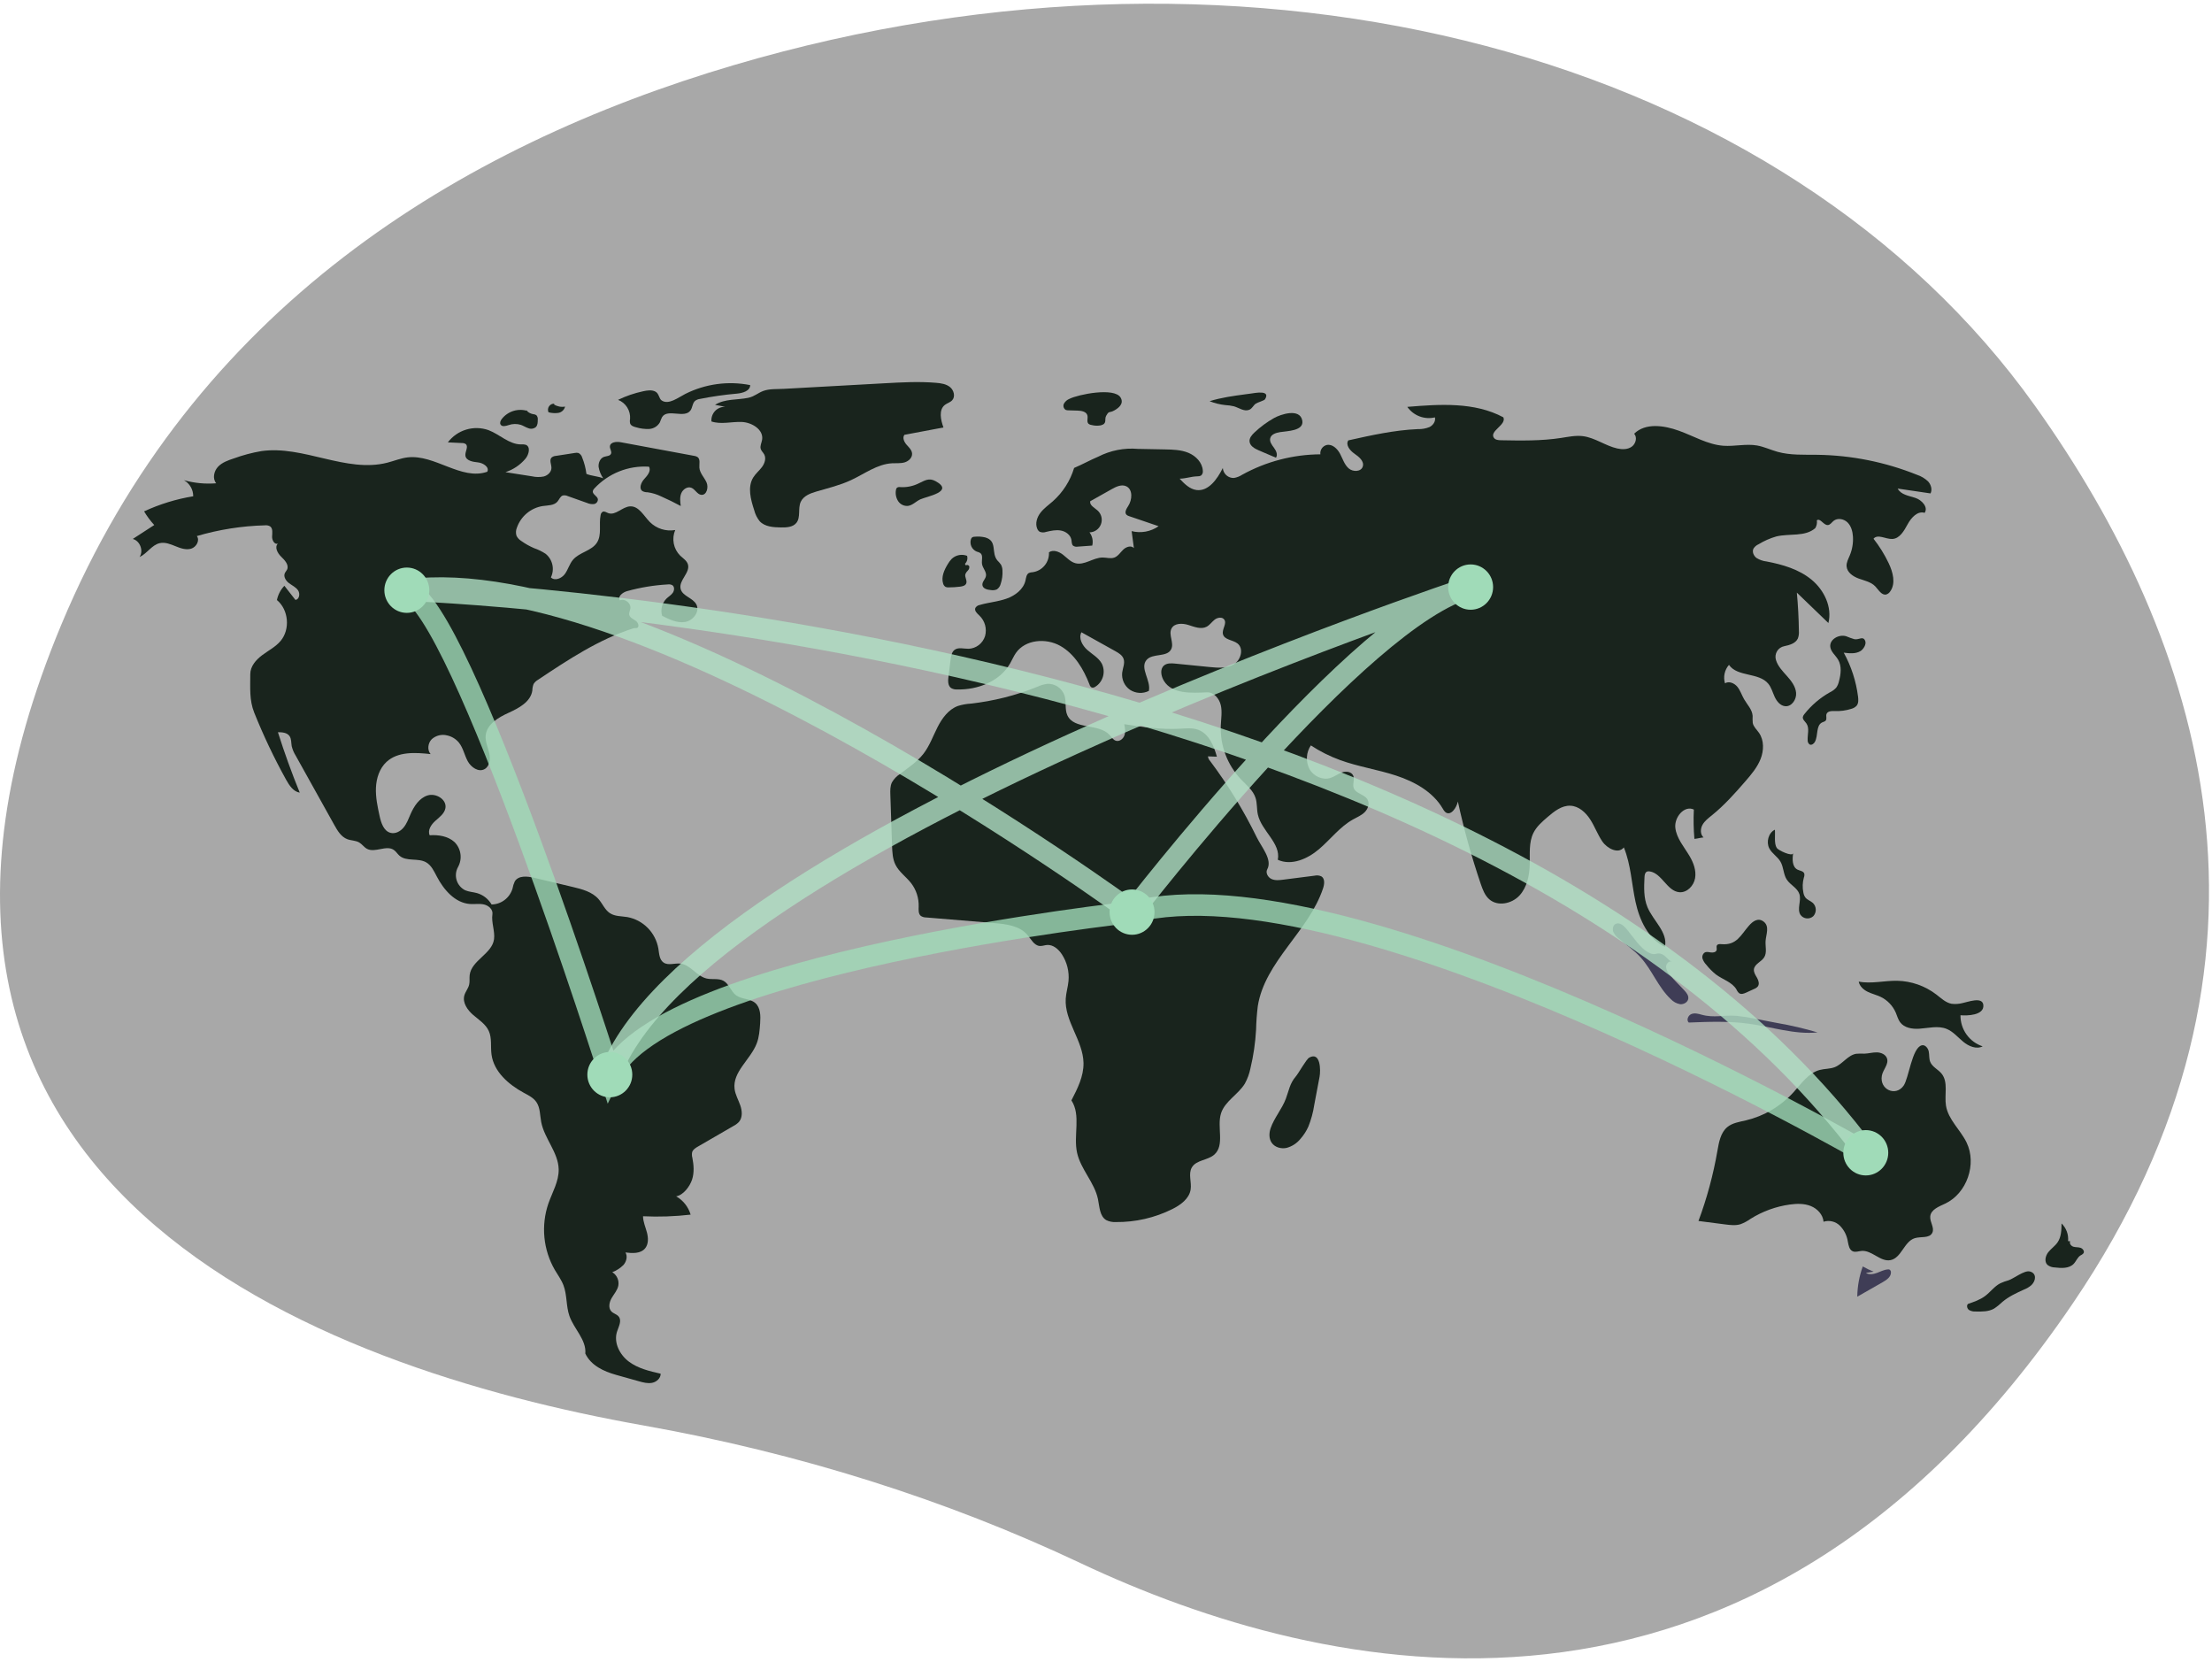 <svg width="205" height="154" viewBox="0 0 205 154" fill="none" xmlns="http://www.w3.org/2000/svg">
<path d="M188.605 37.612C165.369 5.013 116.285 -8.21 68.012 6.032C42.491 13.561 17.885 28.647 5.691 57.859C-16.108 110.077 29.661 126.755 59.589 132.07C74.061 134.64 87.69 138.958 100.145 144.836C122.553 155.411 162.216 164.782 192.125 120.731C213.803 88.803 204.082 59.326 188.605 37.612Z" fill="#A8A8A8"/>
<path d="M54.348 43.911C54.283 43.393 54.152 42.886 53.957 42.402C53.932 42.31 53.889 42.225 53.83 42.151C53.77 42.078 53.697 42.017 53.613 41.974C53.501 41.945 53.383 41.944 53.271 41.97L51.516 42.241C51.369 42.248 51.228 42.303 51.115 42.398C50.887 42.64 51.112 43.031 51.105 43.365C51.097 43.741 50.766 44.046 50.406 44.147C50.039 44.222 49.661 44.217 49.296 44.133L46.842 43.749C47.565 43.516 48.208 43.083 48.699 42.5C49.022 42.114 49.194 41.394 48.727 41.211C48.588 41.173 48.443 41.161 48.3 41.177C47.188 41.185 46.313 40.249 45.273 39.855C44.606 39.619 43.883 39.602 43.206 39.805C42.53 40.008 41.934 40.422 41.505 40.988L42.812 41.051C42.935 41.044 43.057 41.077 43.16 41.145C43.447 41.382 43.091 41.838 43.131 42.21C43.184 42.693 43.819 42.795 44.299 42.844C44.778 42.893 45.386 43.286 45.156 43.712C42.746 44.549 40.295 42.077 37.764 42.381C37.124 42.458 36.519 42.712 35.894 42.871C32.075 43.846 28.126 41.246 24.225 41.797C23.357 41.946 22.505 42.172 21.677 42.474C21.146 42.65 20.592 42.84 20.207 43.247C19.821 43.655 19.674 44.352 20.039 44.779C19.032 44.862 18.018 44.765 17.044 44.492C17.307 44.639 17.526 44.855 17.678 45.118C17.83 45.38 17.909 45.679 17.907 45.983C16.334 46.241 14.802 46.712 13.354 47.382C13.624 47.836 13.94 48.26 14.296 48.648L12.305 49.938C12.977 50.109 13.325 51.034 12.934 51.611C13.632 51.298 14.064 50.489 14.81 50.325C15.299 50.217 15.796 50.419 16.26 50.608C16.723 50.798 17.233 50.981 17.713 50.839C18.193 50.697 18.547 50.07 18.242 49.67C20.293 49.066 22.413 48.733 24.55 48.676C24.714 48.656 24.882 48.687 25.027 48.768C25.305 48.962 25.232 49.382 25.217 49.723C25.202 50.064 25.466 50.512 25.768 50.358C25.413 50.669 25.716 51.255 26.058 51.581C26.399 51.908 26.81 52.359 26.601 52.785C26.546 52.895 26.454 52.984 26.401 53.096C26.247 53.427 26.492 53.812 26.782 54.032C27.072 54.251 27.427 54.404 27.629 54.708C27.83 55.012 27.739 55.544 27.379 55.587L26.355 54.277C26.005 54.642 25.766 55.1 25.664 55.598C26.749 56.492 26.912 58.313 26.004 59.389C25.539 59.939 24.879 60.273 24.303 60.702C23.726 61.131 23.193 61.742 23.195 62.464C23.197 63.712 23.096 64.871 23.56 66.028C24.415 68.162 25.402 70.238 26.516 72.247C26.808 72.774 27.186 73.352 27.779 73.443C27.03 71.605 26.356 69.739 25.757 67.844C26.147 67.845 26.598 67.876 26.827 68.195C27.017 68.459 26.976 68.818 27.035 69.139C27.11 69.449 27.234 69.745 27.404 70.015L30.98 76.436C31.276 76.969 31.616 77.54 32.183 77.755C32.545 77.893 32.964 77.867 33.297 78.066C33.559 78.221 33.735 78.497 34.001 78.644C34.754 79.058 35.802 78.264 36.505 78.758C36.707 78.9 36.835 79.124 37.02 79.286C37.67 79.854 38.737 79.474 39.487 79.897C39.971 80.17 40.221 80.716 40.48 81.211C41.126 82.45 42.171 83.663 43.556 83.762C43.991 83.793 44.436 83.71 44.861 83.807C45.286 83.905 45.705 84.279 45.636 84.713C45.519 85.458 45.884 86.273 45.786 87.02C45.608 88.382 43.693 88.98 43.528 90.343C43.492 90.641 43.548 90.949 43.478 91.241C43.392 91.599 43.125 91.891 43.03 92.246C42.851 92.921 43.33 93.592 43.856 94.046C44.383 94.499 45.011 94.891 45.298 95.526C45.603 96.197 45.453 96.98 45.552 97.711C45.768 99.307 47.136 100.491 48.543 101.254C48.972 101.486 49.433 101.711 49.71 102.115C50.072 102.641 50.036 103.335 50.157 103.964C50.454 105.505 51.74 106.774 51.776 108.343C51.802 109.458 51.188 110.469 50.82 111.521C50.476 112.529 50.352 113.6 50.455 114.661C50.559 115.722 50.888 116.748 51.421 117.669C51.696 118.137 52.024 118.578 52.218 119.085C52.565 119.99 52.453 121.018 52.772 121.933C53.195 123.142 54.357 124.141 54.245 125.419C54.773 126.523 55.937 127.065 57.108 127.394L59.207 127.983C59.609 128.096 60.029 128.209 60.438 128.128C60.847 128.046 61.238 127.704 61.227 127.283C60.198 127.049 59.136 126.8 58.287 126.168C57.439 125.536 56.858 124.41 57.18 123.397C57.329 122.927 57.647 122.385 57.345 121.997C57.172 121.774 56.856 121.716 56.661 121.514C56.357 121.197 56.461 120.666 56.68 120.285C56.898 119.904 57.214 119.563 57.303 119.131C57.347 118.89 57.317 118.641 57.217 118.417C57.117 118.193 56.952 118.005 56.743 117.879C57.132 117.731 57.486 117.502 57.782 117.207C58.055 116.893 58.181 116.408 57.966 116.05C58.604 116.132 59.358 116.172 59.777 115.68C60.111 115.287 60.088 114.699 59.956 114.199C59.824 113.698 59.6 113.212 59.593 112.694C61.066 112.765 62.541 112.714 64.005 112.544C63.793 111.825 63.312 111.217 62.664 110.85C63.327 110.737 63.931 109.937 64.14 109.293C64.35 108.648 64.296 107.947 64.167 107.281C64.117 107.11 64.11 106.929 64.147 106.754C64.222 106.514 64.455 106.368 64.671 106.243L67.963 104.337C68.159 104.238 68.337 104.106 68.489 103.946C68.834 103.537 68.782 102.921 68.606 102.415C68.429 101.909 68.147 101.433 68.079 100.902C67.875 99.311 69.564 98.17 70.134 96.672C70.358 96.085 70.403 95.446 70.447 94.818C70.493 94.144 70.497 93.36 69.983 92.926C69.491 92.509 68.722 92.602 68.206 92.215C67.734 91.859 67.571 91.169 67.055 90.882C66.587 90.622 65.999 90.788 65.478 90.665C64.56 90.449 63.983 89.383 63.046 89.284C62.517 89.229 61.919 89.489 61.485 89.179C61.103 88.905 61.088 88.355 61.015 87.889C60.888 87.164 60.543 86.496 60.028 85.974C59.512 85.452 58.85 85.103 58.132 84.972C57.586 84.884 56.993 84.917 56.529 84.615C56.059 84.309 55.844 83.737 55.475 83.313C54.881 82.631 53.944 82.388 53.067 82.18L49.499 81.335C48.866 81.184 48.05 81.105 47.71 81.664C47.609 81.877 47.538 82.103 47.498 82.335C47.371 82.756 47.114 83.125 46.766 83.389C46.418 83.654 45.995 83.8 45.559 83.807C45.26 83.293 44.776 82.915 44.207 82.752C43.845 82.65 43.458 82.639 43.113 82.49C42.925 82.397 42.758 82.267 42.621 82.107C42.485 81.947 42.383 81.761 42.32 81.56C42.258 81.358 42.237 81.147 42.258 80.937C42.28 80.727 42.344 80.524 42.446 80.34C42.652 79.971 42.731 79.544 42.672 79.124C42.613 78.705 42.419 78.317 42.119 78.02C41.512 77.471 40.635 77.338 39.821 77.393C39.608 76.924 39.964 76.396 40.348 76.055C40.732 75.714 41.198 75.379 41.282 74.871C41.413 74.07 40.401 73.463 39.632 73.701C38.863 73.94 38.372 74.693 38.048 75.435C37.862 75.861 37.703 76.309 37.41 76.668C37.116 77.028 36.643 77.285 36.196 77.169C35.563 77.006 35.318 76.248 35.178 75.604C34.99 74.741 34.801 73.866 34.841 72.983C34.88 72.1 35.175 71.193 35.821 70.595C36.874 69.621 38.488 69.716 39.908 69.872C39.573 69.491 39.656 68.848 40.015 68.489C40.205 68.32 40.432 68.199 40.678 68.138C40.925 68.077 41.182 68.078 41.428 68.139C41.856 68.229 42.242 68.462 42.523 68.799C42.926 69.295 43.041 69.965 43.346 70.528C43.651 71.092 44.337 71.572 44.899 71.27C45.384 71.009 45.461 70.331 45.34 69.79C45.219 69.249 44.963 68.724 45.007 68.171C45.09 67.117 46.174 66.482 47.13 66.048C48.087 65.614 49.182 65.03 49.334 63.984C49.339 63.779 49.377 63.576 49.447 63.384C49.553 63.214 49.701 63.074 49.876 62.977C52.667 61.118 55.505 59.235 58.696 58.218C58.862 58.166 58.881 58.224 59.05 58.183C59.287 58.045 59.13 57.663 58.903 57.51C58.676 57.356 58.373 57.238 58.315 56.968C58.273 56.77 58.389 56.576 58.419 56.375C58.493 55.883 57.908 55.428 57.455 55.625C57.198 55.283 57.706 54.885 58.115 54.772C59.347 54.43 60.611 54.222 61.886 54.151C62.033 54.127 62.184 54.153 62.315 54.224C62.529 54.374 62.502 54.717 62.35 54.93C62.198 55.144 61.962 55.278 61.773 55.459C61.566 55.661 61.419 55.918 61.347 56.199C61.275 56.481 61.281 56.777 61.364 57.056C62.03 57.397 62.754 57.749 63.491 57.628C64.229 57.508 64.883 56.673 64.536 56.006C64.214 55.385 63.244 55.245 63.078 54.564C62.882 53.767 64.002 53.058 63.749 52.277C63.639 51.935 63.301 51.734 63.042 51.487C62.735 51.184 62.527 50.795 62.444 50.371C62.361 49.947 62.407 49.507 62.576 49.11C62.154 49.185 61.72 49.156 61.31 49.027C60.901 48.898 60.528 48.672 60.223 48.367C59.661 47.795 59.212 46.891 58.413 46.917C57.679 46.941 57.047 47.803 56.362 47.54C56.193 47.475 56.015 47.343 55.852 47.421C55.798 47.456 55.753 47.503 55.72 47.558C55.687 47.613 55.667 47.675 55.661 47.739C55.487 48.579 55.787 49.536 55.333 50.262C54.839 51.052 53.696 51.161 53.097 51.874C52.772 52.26 52.646 52.781 52.347 53.189C52.048 53.596 51.413 53.856 51.055 53.501C51.231 53.135 51.279 52.72 51.191 52.324C51.103 51.927 50.885 51.572 50.571 51.317C50.238 51.098 49.879 50.922 49.502 50.793C49.082 50.614 48.681 50.389 48.309 50.123C48.122 50.009 47.97 49.845 47.87 49.65C47.791 49.405 47.802 49.14 47.9 48.902C48.082 48.376 48.403 47.911 48.828 47.555C49.254 47.2 49.767 46.969 50.313 46.886C50.791 46.82 51.347 46.843 51.663 46.477C51.83 46.282 51.918 45.989 52.16 45.91C52.316 45.879 52.477 45.899 52.62 45.967L54.403 46.6C54.602 46.69 54.82 46.727 55.038 46.706C55.145 46.691 55.244 46.636 55.313 46.551C55.382 46.467 55.416 46.359 55.41 46.25C55.353 45.951 54.898 45.808 54.939 45.507C54.962 45.409 55.014 45.321 55.088 45.254C55.731 44.564 56.518 44.025 57.392 43.677C58.266 43.329 59.205 43.181 60.143 43.242C60.368 43.614 60.012 44.055 59.716 44.373C59.42 44.691 59.182 45.26 59.54 45.504C59.687 45.58 59.85 45.617 60.015 45.612C60.453 45.672 60.88 45.803 61.278 45.998C61.894 46.269 62.498 46.565 63.09 46.886C63.038 46.492 62.988 46.077 63.136 45.709C63.284 45.341 63.705 45.052 64.073 45.195C64.427 45.334 64.608 45.806 64.986 45.85C65.489 45.907 65.688 45.158 65.477 44.693C65.267 44.228 64.851 43.839 64.816 43.33C64.793 42.986 64.922 42.56 64.65 42.352C64.553 42.289 64.443 42.25 64.329 42.238L57.528 40.976C57.125 40.901 56.541 40.959 56.523 41.372C56.513 41.603 56.718 41.831 56.627 42.044C56.531 42.27 56.213 42.25 55.981 42.33C55.623 42.454 55.442 42.884 55.477 43.265C55.54 43.644 55.685 44.003 55.903 44.319C55.461 44.132 54.791 44.098 54.348 43.911Z" fill="#19241D"/>
<path d="M48.921 38.091C48.492 37.948 48.03 37.942 47.597 38.072C47.165 38.203 46.782 38.465 46.502 38.822C46.39 38.97 46.296 39.175 46.39 39.336C46.524 39.567 46.867 39.476 47.119 39.393C47.49 39.26 47.894 39.25 48.271 39.366C48.508 39.448 48.72 39.593 48.958 39.672C49.074 39.721 49.201 39.737 49.326 39.718C49.45 39.7 49.567 39.648 49.664 39.568C49.828 39.4 49.838 39.139 49.838 38.903C49.849 38.824 49.843 38.744 49.82 38.668C49.796 38.592 49.757 38.522 49.703 38.464C49.608 38.408 49.501 38.376 49.391 38.371C49.144 38.325 48.922 38.194 48.761 38" fill="#19241D"/>
<path d="M51.374 37.403C51.278 37.398 51.182 37.418 51.096 37.46C51.01 37.503 50.936 37.568 50.882 37.648C50.827 37.727 50.794 37.82 50.785 37.917C50.777 38.013 50.793 38.11 50.832 38.199C51.127 38.28 51.435 38.3 51.738 38.258C51.889 38.234 52.029 38.166 52.142 38.062C52.255 37.958 52.334 37.823 52.37 37.673C52.014 37.739 51.646 37.668 51.339 37.475" fill="#19241D"/>
<path d="M59.601 36.254C58.799 36.425 58.019 36.692 57.279 37.049C57.628 37.184 57.925 37.428 58.125 37.746C58.326 38.065 58.42 38.439 58.393 38.815C58.362 38.959 58.366 39.109 58.404 39.252C58.489 39.46 58.736 39.538 58.953 39.592C59.344 39.711 59.751 39.764 60.159 39.747C60.362 39.736 60.56 39.674 60.735 39.567C60.909 39.459 61.054 39.31 61.156 39.132C61.215 38.963 61.285 38.798 61.364 38.638C61.884 37.838 63.431 38.805 63.99 38.032C64.187 37.76 64.169 37.35 64.426 37.135C64.558 37.041 64.712 36.981 64.873 36.962C65.998 36.737 67.133 36.574 68.275 36.474C68.816 36.426 69.521 36.231 69.525 35.683C67.488 35.28 65.375 35.566 63.515 36.498C62.845 36.837 61.959 37.548 61.314 37.1C61.072 36.932 61.084 36.48 60.752 36.291C60.412 36.098 59.962 36.176 59.601 36.254Z" fill="#19241D"/>
<path d="M66.266 37.51L67.222 37.695C67.046 37.687 66.87 37.717 66.707 37.783C66.543 37.849 66.395 37.95 66.273 38.078C66.151 38.206 66.058 38.359 65.999 38.527C65.94 38.694 65.917 38.872 65.932 39.05C66.828 39.351 67.805 39.058 68.748 39.098C69.692 39.138 70.79 39.817 70.628 40.756C70.58 41.039 70.417 41.323 70.502 41.598C70.561 41.791 70.73 41.927 70.825 42.105C71.023 42.475 70.865 42.943 70.614 43.279C70.364 43.615 70.027 43.883 69.807 44.241C69.261 45.13 69.571 46.279 69.897 47.272C69.991 47.647 70.165 47.997 70.406 48.297C70.889 48.815 71.675 48.86 72.379 48.87C72.892 48.878 73.479 48.852 73.803 48.452C74.226 47.929 73.93 47.114 74.209 46.5C74.462 45.943 75.106 45.704 75.69 45.535C76.76 45.224 77.851 44.96 78.862 44.491C80.118 43.908 81.292 43.001 82.673 42.926C83.06 42.905 83.457 42.951 83.83 42.844C84.203 42.737 84.557 42.412 84.529 42.022C84.505 41.688 84.225 41.444 84.007 41.193C83.788 40.941 83.617 40.555 83.817 40.289L87.436 39.608C87.18 38.903 86.98 37.975 87.569 37.516C87.782 37.351 88.067 37.285 88.248 37.084C88.556 36.743 88.401 36.156 88.045 35.866C87.689 35.576 87.207 35.509 86.751 35.47C85.164 35.337 83.568 35.425 81.978 35.513C78.871 35.685 75.763 35.857 72.656 36.028C72.03 36.063 71.308 36.01 70.734 36.225C70.249 36.407 69.903 36.742 69.348 36.859C68.322 37.076 67.194 36.929 66.266 37.51Z" fill="#19241D"/>
<path d="M83.4 45.132C83.303 45.117 83.203 45.14 83.122 45.196C83.068 45.256 83.036 45.332 83.031 45.413C82.969 45.768 83.043 46.133 83.237 46.436C83.336 46.584 83.472 46.703 83.632 46.781C83.792 46.858 83.97 46.891 84.147 46.875C84.577 46.82 84.895 46.45 85.291 46.269C85.901 45.99 88.493 45.556 86.7 44.58C86.082 44.243 85.683 44.541 85.196 44.762C84.642 45.048 84.021 45.176 83.4 45.132Z" fill="#19241D"/>
<path d="M99.103 36.959C98.894 37.045 98.719 37.199 98.605 37.396C98.553 37.496 98.541 37.612 98.571 37.721C98.602 37.83 98.673 37.923 98.769 37.981C98.847 38.009 98.93 38.023 99.013 38.02L99.865 38.045C100.226 38.056 100.678 38.134 100.775 38.485C100.847 38.746 100.686 39.081 100.881 39.268C100.964 39.333 101.065 39.373 101.17 39.382C101.451 39.454 101.743 39.464 102.028 39.41C102.647 39.242 102.322 38.861 102.517 38.522C102.815 38.002 102.764 38.317 103.289 38.019C103.678 37.799 104.18 37.401 103.856 36.841C103.292 35.867 99.935 36.54 99.103 36.959Z" fill="#19241D"/>
<path d="M115.905 36.469L115.411 36.535C114.296 36.685 113.175 36.837 112.102 37.174C112.566 37.359 113.054 37.48 113.551 37.533C113.824 37.546 114.096 37.585 114.363 37.649C114.837 37.791 115.314 38.159 115.773 37.971C116.057 37.854 116.149 37.556 116.385 37.398C116.547 37.288 117.163 37.112 117.232 37.002C117.789 36.111 116.333 36.411 115.905 36.469Z" fill="#19241D"/>
<path d="M118.074 38.734C117.414 39.106 116.802 39.558 116.25 40.081C116.018 40.301 115.781 40.575 115.802 40.895C115.83 41.321 116.28 41.569 116.67 41.735L118.251 42.41C118.442 42.137 118.267 41.761 118.069 41.493C117.871 41.226 117.635 40.916 117.723 40.594C117.823 40.226 118.267 40.101 118.64 40.038C119.247 39.935 120.886 39.943 120.689 38.956C120.457 37.793 118.684 38.39 118.074 38.734Z" fill="#19241D"/>
<path d="M117.756 104.54C117.606 104.979 117.591 105.496 117.852 105.879C118.144 106.309 118.728 106.47 119.234 106.361C119.737 106.226 120.186 105.935 120.517 105.529C120.819 105.189 121.068 104.804 121.254 104.388C121.515 103.739 121.698 103.062 121.801 102.37L122.292 99.773C122.402 99.193 122.397 97.413 121.339 97.993C121.05 98.152 120.381 99.402 120.078 99.757C119.532 100.396 119.46 101.016 119.173 101.79C118.813 102.76 118.089 103.568 117.756 104.54Z" fill="#19241D"/>
<path d="M173.64 117.829C173.294 117.693 172.958 117.531 172.635 117.346C172.311 118.245 172.138 119.191 172.125 120.147L174.494 118.795C174.85 118.592 175.254 118.31 175.247 117.897C175.25 117.846 175.24 117.795 175.216 117.749C175.193 117.704 175.159 117.666 175.116 117.638C175.063 117.617 175.006 117.61 174.95 117.619C174.598 117.648 174.278 117.822 173.947 117.944C173.615 118.065 173.228 118.129 172.924 117.949" fill="#3F3D56"/>
<path d="M186.138 118.631C185.878 118.703 185.624 118.795 185.379 118.906C184.835 119.185 184.465 119.715 183.976 120.082C183.508 120.434 182.944 120.627 182.391 120.814C182.228 120.959 182.303 121.252 182.48 121.379C182.67 121.488 182.887 121.537 183.105 121.521C183.68 121.534 184.286 121.539 184.789 121.259C185.073 121.074 185.338 120.861 185.582 120.625C186.17 120.13 186.877 119.803 187.577 119.487C187.832 119.39 188.067 119.248 188.273 119.068C188.712 118.631 188.743 117.958 188.109 117.809C187.597 117.689 186.626 118.472 186.138 118.631Z" fill="#19241D"/>
<path d="M191.661 114.995C191.69 114.694 191.65 114.391 191.545 114.108C191.44 113.826 191.273 113.57 191.056 113.362C191.05 113.964 191.032 114.604 190.696 115.101C190.457 115.456 190.083 115.695 189.821 116.032C189.559 116.37 189.443 116.905 189.75 117.201C189.946 117.352 190.185 117.435 190.432 117.438C191.043 117.51 191.751 117.551 192.18 117.105C192.414 116.862 192.528 116.502 192.813 116.324C192.92 116.279 193.014 116.21 193.091 116.123C193.209 115.934 193.022 115.685 192.811 115.617C192.6 115.549 192.368 115.581 192.156 115.517C191.944 115.452 191.75 115.212 191.858 115.017" fill="#19241D"/>
<path d="M181.847 92.949C181.526 93.028 181.194 93.048 180.866 93.008C180.322 92.907 179.898 92.493 179.459 92.154C178.414 91.352 177.144 90.905 175.832 90.876C174.638 90.854 173.432 91.18 172.26 90.952C172.336 91.382 172.701 91.704 173.09 91.896C173.479 92.087 173.909 92.184 174.3 92.371C174.926 92.675 175.422 93.196 175.698 93.838C175.824 94.135 175.904 94.457 176.094 94.716C176.484 95.245 177.223 95.361 177.875 95.318C178.726 95.261 179.614 95.015 180.405 95.334C181.01 95.579 181.443 96.112 181.948 96.528C182.453 96.943 183.165 97.251 183.745 96.951C183.143 96.755 182.618 96.369 182.248 95.85C181.878 95.332 181.683 94.708 181.69 94.069C182.259 94.122 183.898 94.102 183.809 93.127C183.735 92.301 182.335 92.86 181.847 92.949Z" fill="#19241D"/>
<path d="M174.403 99.671C174.504 99.112 175.056 98.619 174.884 98.078C174.765 97.704 174.335 97.52 173.946 97.51C173.556 97.501 173.174 97.618 172.784 97.629C172.531 97.616 172.277 97.619 172.024 97.64C171.251 97.768 170.774 98.585 170.046 98.876C169.603 99.052 169.105 99.018 168.645 99.14C167.599 99.418 166.937 100.414 166.206 101.217C165.025 102.509 163.487 103.414 161.79 103.814C161.195 103.953 160.556 104.041 160.083 104.431C159.458 104.946 159.304 105.83 159.164 106.633C158.78 108.849 158.192 111.025 157.408 113.132L159.891 113.452C160.363 113.513 160.852 113.572 161.307 113.431C161.638 113.306 161.951 113.137 162.239 112.931C163.345 112.239 164.582 111.788 165.872 111.609C166.522 111.519 167.204 111.502 167.814 111.746C168.424 111.99 168.947 112.542 168.999 113.202C169.262 113.119 169.544 113.11 169.812 113.176C170.081 113.242 170.326 113.38 170.523 113.576C170.912 113.975 171.167 114.488 171.251 115.041C171.316 115.383 171.382 115.794 171.697 115.937C171.954 116.055 172.249 115.928 172.531 115.906C173.485 115.829 174.277 116.951 175.216 116.758C176.222 116.55 176.469 115.031 177.451 114.727C178.015 114.552 178.805 114.764 179.075 114.235C179.313 113.769 178.839 113.232 178.888 112.71C178.948 112.067 179.7 111.794 180.279 111.52C182.277 110.575 183.226 107.863 182.257 105.864C181.684 104.679 180.555 103.746 180.346 102.445C180.186 101.443 180.578 100.275 179.944 99.487C179.622 99.086 179.077 98.865 178.885 98.386C178.764 98.085 178.813 97.743 178.748 97.425C178.683 97.107 178.408 96.774 178.096 96.857C177.191 97.096 176.903 99.913 176.418 100.598C175.682 101.638 174.171 100.953 174.403 99.671Z" fill="#19241D"/>
<path d="M157.682 94.014C157.373 93.926 157.036 93.84 156.739 93.965C156.443 94.09 156.27 94.528 156.508 94.746C158.368 94.673 160.239 94.6 162.083 94.855C164.207 95.148 166.31 95.875 168.444 95.661C167.225 95.299 165.986 95.009 164.733 94.793L162.644 94.391C162.084 94.273 161.517 94.184 160.948 94.127C159.756 94.028 158.854 94.345 157.682 94.014Z" fill="#3F3D56"/>
<path d="M159.545 87.484C159.391 87.471 159.199 87.459 159.119 87.593C159.043 87.721 159.13 87.89 159.089 88.034C159.033 88.229 158.779 88.279 158.578 88.253C158.378 88.226 158.161 88.162 157.984 88.26C157.893 88.322 157.826 88.412 157.791 88.516C157.755 88.62 157.755 88.733 157.789 88.837C157.861 89.045 157.979 89.234 158.132 89.39C158.395 89.724 158.694 90.026 159.025 90.292C159.664 90.768 160.53 90.997 160.932 91.687C160.989 91.821 161.076 91.94 161.187 92.033C161.38 92.157 161.632 92.063 161.84 91.967L162.57 91.631C162.701 91.583 162.819 91.503 162.911 91.397C163.077 91.169 162.975 90.845 162.835 90.599C162.695 90.354 162.516 90.1 162.546 89.818C162.6 89.316 163.24 89.124 163.503 88.695C163.769 88.262 163.596 87.704 163.627 87.196C163.662 86.602 164.033 85.829 163.437 85.385C162.931 85.008 162.447 85.356 162.083 85.773C161.317 86.651 160.954 87.602 159.545 87.484Z" fill="#19241D"/>
<path d="M163.971 78.607C164.22 79.087 164.739 79.374 165.01 79.842C165.305 80.35 165.271 81.005 165.59 81.497C165.918 82.002 166.577 82.27 166.761 82.844C166.962 83.47 166.506 84.232 166.869 84.779C166.937 84.869 167.022 84.943 167.12 84.998C167.217 85.052 167.325 85.086 167.436 85.096C167.548 85.106 167.66 85.093 167.765 85.058C167.871 85.022 167.969 84.965 168.051 84.889C168.204 84.721 168.286 84.499 168.28 84.272C168.273 84.044 168.178 83.828 168.016 83.669C167.801 83.472 167.492 83.386 167.313 83.156C167.22 83.023 167.157 82.87 167.131 82.709C167.033 82.245 167.049 81.764 167.177 81.308C167.225 81.192 167.237 81.064 167.212 80.941C167.131 80.704 166.813 80.688 166.59 80.578C166.084 80.329 166.096 79.608 166.184 79.047C166.126 79.42 164.805 78.785 164.667 78.573C164.393 78.153 164.542 77.342 164.488 76.877C163.895 77.165 163.666 78.019 163.971 78.607Z" fill="#19241D"/>
<path d="M150.673 86.003C150.429 85.728 150.062 85.44 149.735 85.606C149.486 85.733 149.418 86.08 149.515 86.344C149.634 86.6 149.818 86.82 150.047 86.983C150.728 87.549 151.461 88.059 152.055 88.718C153.117 89.895 153.68 91.484 154.836 92.569C155.069 92.82 155.376 92.988 155.712 93.047C156.049 93.078 156.427 92.861 156.466 92.522C156.498 92.243 156.305 91.993 156.116 91.787C155.667 91.294 155.176 90.841 154.752 90.327C154.556 90.129 154.433 89.87 154.403 89.592C154.401 89.315 154.651 89.025 154.918 89.094C154.594 89.01 154.354 88.467 153.879 88.364C153.481 88.279 153.385 88.527 152.913 88.322C152.011 87.933 151.304 86.715 150.673 86.003Z" fill="#3F3D56"/>
<path d="M171.853 59.225C171.594 59.148 171.34 59.056 171.091 58.951C170.422 58.748 169.536 59.244 169.625 59.943C169.685 60.407 170.113 60.72 170.35 61.123C170.701 61.72 170.607 62.478 170.423 63.146C170.378 63.353 170.292 63.549 170.17 63.722C169.999 63.905 169.796 64.052 169.57 64.157C168.666 64.668 167.869 65.351 167.223 66.168C167.153 66.243 167.104 66.336 167.081 66.437C167.049 66.673 167.284 66.845 167.417 67.041C167.713 67.478 167.499 68.067 167.528 68.595C167.524 68.669 167.538 68.744 167.571 68.811C167.603 68.879 167.651 68.937 167.712 68.98C167.89 69.071 168.101 68.916 168.198 68.74C168.518 68.155 168.277 67.216 168.877 66.934C168.991 66.881 169.129 66.858 169.205 66.758C169.325 66.598 169.209 66.362 169.27 66.171C169.361 65.884 169.75 65.871 170.048 65.884C170.562 65.906 171.076 65.837 171.566 65.68C171.759 65.634 171.933 65.532 172.069 65.387C172.248 65.161 172.232 64.84 172.197 64.552C172.017 63.12 171.567 61.736 170.871 60.474C171.399 60.542 171.973 60.601 172.428 60.323C172.683 60.168 172.989 59.704 172.862 59.388C172.662 58.888 172.301 59.309 171.853 59.225Z" fill="#19241D"/>
<path d="M104.195 67.103C104.258 67.444 104.32 67.804 104.209 68.133C104.098 68.462 103.749 68.736 103.419 68.636C103.163 68.558 103.015 68.298 102.834 68.1C101.823 67 99.543 67.637 98.919 66.276C98.664 65.721 98.837 65.055 98.663 64.469C98.554 64.13 98.335 63.838 98.043 63.638C97.751 63.437 97.4 63.341 97.048 63.363C96.726 63.41 96.413 63.504 96.118 63.642C94.144 64.439 92.072 64.962 89.958 65.196C89.557 65.22 89.159 65.293 88.775 65.413C87.907 65.73 87.314 66.541 86.892 67.369C86.47 68.197 86.158 69.093 85.593 69.828C84.998 70.601 84.165 71.142 83.388 71.728C83.088 71.922 82.839 72.186 82.66 72.496C82.492 72.845 82.501 73.251 82.514 73.639L82.673 78.348C82.694 78.953 82.719 79.581 82.988 80.123C83.324 80.8 83.987 81.243 84.447 81.841C84.917 82.455 85.161 83.214 85.14 83.99C85.13 84.302 85.099 84.67 85.34 84.866C85.487 84.962 85.658 85.011 85.832 85.009L92.15 85.53C93.262 85.622 94.494 85.773 95.219 86.626C95.562 87.029 95.837 87.609 96.361 87.652C96.586 87.67 96.805 87.577 97.03 87.559C97.598 87.514 98.097 87.948 98.412 88.427C98.888 89.156 99.104 90.027 99.025 90.897C98.973 91.443 98.805 91.974 98.769 92.521C98.631 94.603 100.382 96.411 100.416 98.498C100.436 99.725 99.858 100.871 99.295 101.959C100.204 103.348 99.459 105.197 99.821 106.82C100.165 108.361 101.438 109.566 101.756 111.112C101.901 111.82 101.909 112.691 102.528 113.055C102.8 113.189 103.101 113.249 103.403 113.232C105.222 113.253 107.021 112.84 108.651 112.027C109.417 111.644 110.21 111.072 110.343 110.222C110.451 109.535 110.106 108.768 110.457 108.17C110.871 107.466 111.932 107.522 112.541 106.98C113.529 106.102 112.758 104.426 113.159 103.161C113.519 102.023 114.757 101.419 115.371 100.398C115.613 99.959 115.786 99.485 115.885 98.993C116.167 97.817 116.342 96.618 116.409 95.41C116.425 94.676 116.479 93.944 116.569 93.215C117.231 89.069 121.297 86.292 122.617 82.308C122.744 81.928 122.803 81.421 122.467 81.206C122.268 81.11 122.042 81.086 121.828 81.138L118.915 81.509C118.554 81.555 118.17 81.598 117.838 81.446C117.506 81.295 117.268 80.871 117.444 80.549C117.938 79.646 116.921 78.504 116.469 77.579C115.251 75.086 113.802 72.715 112.139 70.499C112.033 70.385 111.966 70.239 111.949 70.083L112.776 70.111C112.497 69.102 112.036 67.997 111.064 67.628C110.515 67.42 109.908 67.492 109.324 67.524C107.649 67.616 105.853 67.361 104.195 67.103Z" fill="#19241D"/>
<path d="M109.324 44.355C109.763 44.824 110.254 45.322 110.888 45.404C112.008 45.548 112.814 44.38 113.326 43.366C113.345 43.624 113.464 43.865 113.656 44.037C113.849 44.209 114.1 44.299 114.357 44.287C114.633 44.24 114.897 44.136 115.132 43.981C117.351 42.759 119.837 42.111 122.367 42.096C122.342 41.903 122.39 41.707 122.5 41.547C122.61 41.388 122.775 41.274 122.963 41.23C123.477 41.127 123.941 41.575 124.189 42.041C124.437 42.507 124.591 43.046 124.986 43.395C125.38 43.743 126.143 43.728 126.298 43.224C126.448 42.739 125.947 42.326 125.531 42.04C125.115 41.754 124.677 41.226 124.957 40.804C127.082 40.33 129.22 39.854 131.395 39.76C131.765 39.773 132.134 39.709 132.478 39.571C132.81 39.407 133.074 39.035 132.984 38.673C132.51 38.786 132.013 38.753 131.557 38.58C131.101 38.406 130.706 38.1 130.424 37.7C133.441 37.449 136.65 37.235 139.324 38.666C139.645 39.36 138.009 39.938 138.447 40.565C138.586 40.764 138.866 40.788 139.108 40.792C140.967 40.827 142.836 40.861 144.673 40.578C145.344 40.475 146.022 40.329 146.696 40.413C147.819 40.553 148.779 41.308 149.884 41.554C150.334 41.654 150.838 41.658 151.217 41.394C151.596 41.13 151.758 40.53 151.448 40.188C152.488 39.16 154.214 39.414 155.586 39.907C156.958 40.398 158.258 41.192 159.71 41.302C160.751 41.38 161.807 41.098 162.836 41.277C163.482 41.39 164.084 41.68 164.716 41.858C165.911 42.195 167.176 42.124 168.417 42.14C171.583 42.183 174.715 42.811 177.657 43.992C178.04 44.117 178.39 44.326 178.684 44.603C178.958 44.899 179.098 45.358 178.914 45.718L175.873 45.27C176.16 45.838 176.901 45.935 177.503 46.131C178.104 46.327 178.728 46.997 178.367 47.52C177.715 47.311 177.124 47.968 176.794 48.573C176.465 49.178 176.064 49.902 175.38 49.939C174.768 49.972 174.028 49.447 173.63 49.916C174.181 50.617 174.652 51.377 175.036 52.183C175.43 53.011 175.711 54.054 175.178 54.799C175.095 54.931 174.968 55.031 174.819 55.08C174.384 55.191 174.101 54.654 173.79 54.329C173.396 53.919 172.802 53.803 172.27 53.611C171.737 53.419 171.177 53.041 171.135 52.472C171.109 52.119 171.294 51.79 171.431 51.463C171.66 50.912 171.76 50.315 171.724 49.719C171.694 49.239 171.56 48.74 171.219 48.404C170.877 48.069 170.287 47.963 169.92 48.27C169.749 48.413 169.611 48.642 169.389 48.651C168.996 48.666 168.695 47.975 168.379 48.211C168.416 48.462 168.364 48.719 168.233 48.935C167.289 49.762 165.841 49.412 164.625 49.705C164.046 49.871 163.493 50.115 162.979 50.429C162.786 50.512 162.622 50.651 162.508 50.828C162.356 51.125 162.524 51.506 162.791 51.703C163.075 51.879 163.394 51.989 163.725 52.025C165.207 52.308 166.711 52.746 167.881 53.706C169.051 54.666 169.819 56.253 169.449 57.727L166.525 54.911C166.636 56.093 166.699 57.279 166.714 58.468C166.733 58.7 166.702 58.934 166.622 59.152C166.413 59.616 165.848 59.773 165.354 59.875C165.216 59.901 165.085 59.957 164.97 60.038C164.855 60.118 164.759 60.223 164.687 60.344C164.615 60.465 164.569 60.6 164.552 60.741C164.536 60.881 164.549 61.023 164.591 61.158C164.767 61.736 165.205 62.187 165.607 62.636C166.008 63.084 166.403 63.595 166.456 64.197C166.508 64.799 166.058 65.478 165.46 65.436C165.006 65.404 164.67 64.995 164.476 64.58C164.283 64.165 164.168 63.704 163.877 63.351C162.998 62.285 161.022 62.742 160.234 61.605C160.034 61.834 159.894 62.112 159.83 62.411C159.765 62.711 159.778 63.021 159.866 63.314C160.232 63.083 160.734 63.298 161.01 63.634C161.285 63.97 161.415 64.401 161.631 64.779C161.923 65.288 162.388 65.74 162.428 66.327C162.418 66.549 162.421 66.771 162.439 66.993C162.512 67.348 162.81 67.604 163.017 67.901C163.498 68.593 163.474 69.543 163.164 70.327C162.854 71.112 162.297 71.768 161.745 72.404C160.782 73.514 159.799 74.618 158.656 75.54C158.33 75.803 157.982 76.062 157.779 76.43C157.576 76.798 157.566 77.314 157.878 77.594C157.655 77.605 157.254 77.716 157.031 77.727C156.953 76.824 156.936 75.917 156.98 75.012C156.099 74.586 155.151 75.728 155.264 76.706C155.378 77.685 156.08 78.47 156.58 79.317C156.945 79.936 157.217 80.657 157.095 81.367C156.973 82.077 156.344 82.732 155.633 82.669C154.5 82.57 154.027 80.931 152.905 80.743C152.806 80.72 152.703 80.73 152.61 80.773C152.444 80.865 152.415 81.09 152.406 81.281C152.36 82.219 152.32 83.195 152.683 84.06C153.215 85.326 154.588 86.388 154.3 87.732C152.748 87.005 151.941 85.25 151.575 83.565C151.209 81.88 151.148 80.111 150.491 78.518C149.993 79.162 148.945 78.63 148.489 77.954C148.057 77.313 147.791 76.572 147.372 75.922C146.953 75.273 146.311 74.691 145.544 74.656C144.739 74.618 144.041 75.175 143.427 75.701C142.922 76.134 142.404 76.583 142.109 77.181C141.68 78.052 141.792 79.078 141.771 80.049C141.749 81.1 141.528 82.208 140.818 82.977C140.108 83.746 138.797 84.014 138.014 83.321C137.605 82.959 137.407 82.419 137.23 81.9C136.38 79.398 135.672 76.85 135.11 74.267C134.978 74.856 134.465 75.616 133.974 75.269C133.864 75.175 133.775 75.06 133.713 74.929C132.798 73.366 131.103 72.428 129.391 71.866C127.68 71.303 125.878 71.041 124.185 70.423C123.237 70.077 122.331 69.622 121.485 69.067C121.269 69.386 121.143 69.758 121.12 70.144C121.098 70.53 121.179 70.914 121.355 71.257C121.731 71.928 122.58 72.316 123.308 72.081C123.684 71.96 124.001 71.697 124.374 71.567C124.747 71.437 125.248 71.501 125.411 71.863C125.567 72.21 125.331 72.63 125.448 72.992C125.626 73.543 126.451 73.586 126.74 74.088C126.954 74.461 126.778 74.957 126.471 75.258C126.165 75.559 125.756 75.725 125.382 75.934C124.168 76.615 123.305 77.776 122.244 78.68C121.183 79.584 119.687 80.244 118.422 79.664C118.724 78.126 116.906 76.996 116.572 75.465C116.462 74.961 116.519 74.425 116.361 73.934C116.134 73.223 115.508 72.734 114.995 72.195C114.372 71.534 113.887 70.754 113.568 69.901C113.249 69.048 113.103 68.139 113.138 67.228C113.165 66.596 113.281 65.952 113.138 65.335C112.995 64.718 112.488 64.121 111.86 64.149C110.426 64.213 108.62 64.32 107.868 63.088C107.599 62.648 107.482 62.004 107.87 61.667C108.144 61.429 108.548 61.452 108.908 61.487L112.139 61.808C112.895 61.883 113.711 61.945 114.36 61.546C115.008 61.148 115.289 60.091 114.689 59.622C114.25 59.28 113.464 59.298 113.337 58.754C113.23 58.301 113.728 57.786 113.459 57.407C113.267 57.136 112.833 57.211 112.571 57.415C112.308 57.619 112.117 57.916 111.824 58.071C111.308 58.341 110.692 58.084 110.137 57.909C109.583 57.734 108.839 57.719 108.57 58.238C108.269 58.819 108.837 59.58 108.538 60.162C108.144 60.932 106.807 60.494 106.252 61.156C105.616 61.915 106.685 63.048 106.471 64.018C106.197 64.155 105.892 64.218 105.587 64.2C105.282 64.183 104.986 64.086 104.729 63.919C104.477 63.746 104.275 63.507 104.146 63.227C104.018 62.948 103.967 62.638 103.999 62.332C104.052 61.895 104.277 61.45 104.126 61.037C104.004 60.704 103.672 60.505 103.363 60.333L100.223 58.584C99.932 59.129 100.3 59.805 100.761 60.215C101.222 60.624 101.799 60.932 102.102 61.471C102.294 61.845 102.337 62.278 102.222 62.682C102.108 63.086 101.845 63.431 101.487 63.646C101.442 63.677 101.391 63.699 101.337 63.708C101.283 63.717 101.228 63.715 101.175 63.701C101.125 63.671 101.082 63.632 101.047 63.585C101.012 63.538 100.987 63.484 100.973 63.427C100.42 61.998 99.588 60.589 98.258 59.842C96.928 59.096 95.018 59.249 94.146 60.507C93.939 60.806 93.8 61.146 93.619 61.462C92.661 63.14 90.606 63.934 88.686 63.883C88.498 63.893 88.311 63.849 88.148 63.755C87.837 63.539 87.851 63.081 87.899 62.703L88.1 61.103C88.141 60.781 88.2 60.426 88.452 60.225C88.808 59.943 89.321 60.121 89.774 60.114C90.117 60.098 90.447 59.976 90.719 59.764C90.991 59.553 91.191 59.262 91.294 58.932C91.385 58.598 91.385 58.245 91.292 57.911C91.2 57.578 91.019 57.276 90.768 57.039C90.561 56.842 90.282 56.595 90.392 56.33C90.436 56.257 90.495 56.194 90.565 56.147C90.635 56.099 90.715 56.067 90.799 56.054C91.613 55.816 92.472 55.753 93.273 55.472C94.073 55.191 94.849 54.616 95.038 53.783C95.096 53.528 95.123 53.219 95.35 53.093C95.464 53.044 95.586 53.019 95.71 53.018C96.144 52.956 96.539 52.733 96.817 52.391C97.096 52.05 97.237 51.617 97.214 51.175C97.598 50.905 98.135 51.104 98.506 51.391C98.877 51.679 99.204 52.058 99.656 52.182C100.497 52.413 101.309 51.662 102.181 51.658C102.548 51.657 102.927 51.788 103.272 51.663C103.622 51.535 103.83 51.185 104.099 50.925C104.367 50.666 104.838 50.508 105.086 50.787L104.875 49.212C105.3 49.32 105.743 49.335 106.174 49.257C106.605 49.178 107.015 49.007 107.375 48.756L104.648 47.827C104.553 47.803 104.466 47.756 104.393 47.69C104.195 47.474 104.392 47.139 104.553 46.894C104.939 46.309 105.004 45.345 104.369 45.053C103.937 44.855 103.44 45.093 103.024 45.327L101.034 46.446C100.971 46.827 101.433 47.043 101.72 47.3C101.893 47.456 102.016 47.66 102.072 47.887C102.128 48.114 102.115 48.353 102.033 48.572C101.952 48.792 101.807 48.981 101.617 49.116C101.428 49.25 101.202 49.324 100.97 49.327C101.101 49.498 101.192 49.698 101.236 49.91C101.281 50.122 101.277 50.341 101.226 50.552L99.887 50.649C99.736 50.679 99.58 50.649 99.452 50.563C99.309 50.435 99.329 50.21 99.295 50.02C99.215 49.561 98.769 49.239 98.314 49.157C97.859 49.074 97.394 49.18 96.943 49.285C96.752 49.354 96.542 49.349 96.354 49.271C96.246 49.2 96.164 49.096 96.121 48.974C95.923 48.491 96.108 47.924 96.425 47.511C96.742 47.098 97.177 46.796 97.567 46.452C98.499 45.627 99.185 44.555 99.545 43.358C100.282 43.047 101.046 42.623 101.783 42.312C102.919 41.732 104.194 41.483 105.463 41.593L107.96 41.641C108.699 41.656 109.458 41.674 110.141 41.958C110.825 42.242 111.425 42.856 111.472 43.6C111.487 43.684 111.479 43.771 111.451 43.852C111.423 43.932 111.376 44.004 111.312 44.061C111.216 44.114 111.107 44.139 110.997 44.133C110.307 44.157 110.014 44.331 109.324 44.355Z" fill="#19241D"/>
<path d="M89.427 52.243C89.525 52.15 89.595 52.032 89.63 51.901C89.665 51.77 89.664 51.632 89.626 51.502C89.389 51.41 89.131 51.386 88.881 51.434C88.631 51.481 88.399 51.598 88.211 51.772C88.064 51.922 87.936 52.092 87.832 52.277C87.504 52.816 87.214 53.461 87.404 54.064C87.42 54.13 87.448 54.192 87.488 54.247C87.527 54.301 87.577 54.347 87.635 54.382C87.72 54.416 87.812 54.431 87.903 54.425C88.265 54.424 88.626 54.402 88.984 54.357C89.205 54.33 89.461 54.267 89.546 54.061C89.658 53.789 89.387 53.482 89.466 53.199C89.518 53.072 89.596 52.958 89.697 52.866C89.746 52.819 89.784 52.761 89.808 52.697C89.831 52.633 89.84 52.564 89.832 52.496C89.801 52.363 89.599 52.288 89.526 52.403" fill="#19241D"/>
<path d="M91.3 49.794C90.979 49.719 90.648 49.698 90.321 49.732C90.248 49.729 90.176 49.746 90.112 49.779C90.049 49.826 90.004 49.892 89.983 49.967C89.914 50.191 89.931 50.433 90.031 50.645C90.131 50.857 90.306 51.023 90.522 51.111C90.64 51.138 90.753 51.184 90.856 51.246C91.133 51.463 90.957 51.906 91.009 52.256C91.068 52.648 91.445 52.978 91.376 53.369C91.322 53.676 90.995 53.92 91.048 54.229C91.103 54.552 91.509 54.649 91.833 54.674C92.021 54.708 92.214 54.685 92.389 54.61C92.565 54.489 92.69 54.306 92.741 54.098C92.873 53.7 92.929 53.28 92.905 52.861C92.903 52.67 92.856 52.483 92.766 52.315C92.669 52.181 92.561 52.057 92.443 51.941C91.822 51.213 92.476 50.128 91.3 49.794Z" fill="#19241D"/>
<path opacity="0.8" d="M172.914 106.812C172.914 106.812 125.379 79.302 104.914 84.514C104.914 84.514 61.543 89.22 56.516 99.573C56.516 99.573 42.73 56.135 37.703 54.688" stroke="#A0DBB8" stroke-width="2" stroke-miterlimit="10"/>
<path opacity="0.8" d="M56.516 99.573C64.487 78.144 136.293 54.398 136.293 54.398C126.097 57.004 104.914 84.514 104.914 84.514C104.914 84.514 60.107 51.647 37.703 54.688C37.703 54.688 136.365 57.945 172.914 106.812" stroke="#B0E0C4" stroke-width="2" stroke-miterlimit="10"/>
<path d="M37.703 56.787C38.853 56.787 39.786 55.847 39.786 54.687C39.786 53.528 38.853 52.588 37.703 52.588C36.553 52.588 35.621 53.528 35.621 54.687C35.621 55.847 36.553 56.787 37.703 56.787Z" fill="#A0DBB8"/>
<path d="M56.516 101.672C57.666 101.672 58.598 100.732 58.598 99.573C58.598 98.413 57.666 97.473 56.516 97.473C55.366 97.473 54.434 98.413 54.434 99.573C54.434 100.732 55.366 101.672 56.516 101.672Z" fill="#A0DBB8"/>
<path d="M136.293 56.497C137.443 56.497 138.376 55.557 138.376 54.398C138.376 53.238 137.443 52.298 136.293 52.298C135.143 52.298 134.211 53.238 134.211 54.398C134.211 55.557 135.143 56.497 136.293 56.497Z" fill="#A0DBB8"/>
<path d="M172.914 108.912C174.064 108.912 174.997 107.972 174.997 106.812C174.997 105.653 174.064 104.713 172.914 104.713C171.764 104.713 170.832 105.653 170.832 106.812C170.832 107.972 171.764 108.912 172.914 108.912Z" fill="#A0DBB8"/>
<path d="M104.914 86.614C106.064 86.614 106.997 85.674 106.997 84.514C106.997 83.355 106.064 82.415 104.914 82.415C103.764 82.415 102.832 83.355 102.832 84.514C102.832 85.674 103.764 86.614 104.914 86.614Z" fill="#A0DBB8"/>
</svg>
